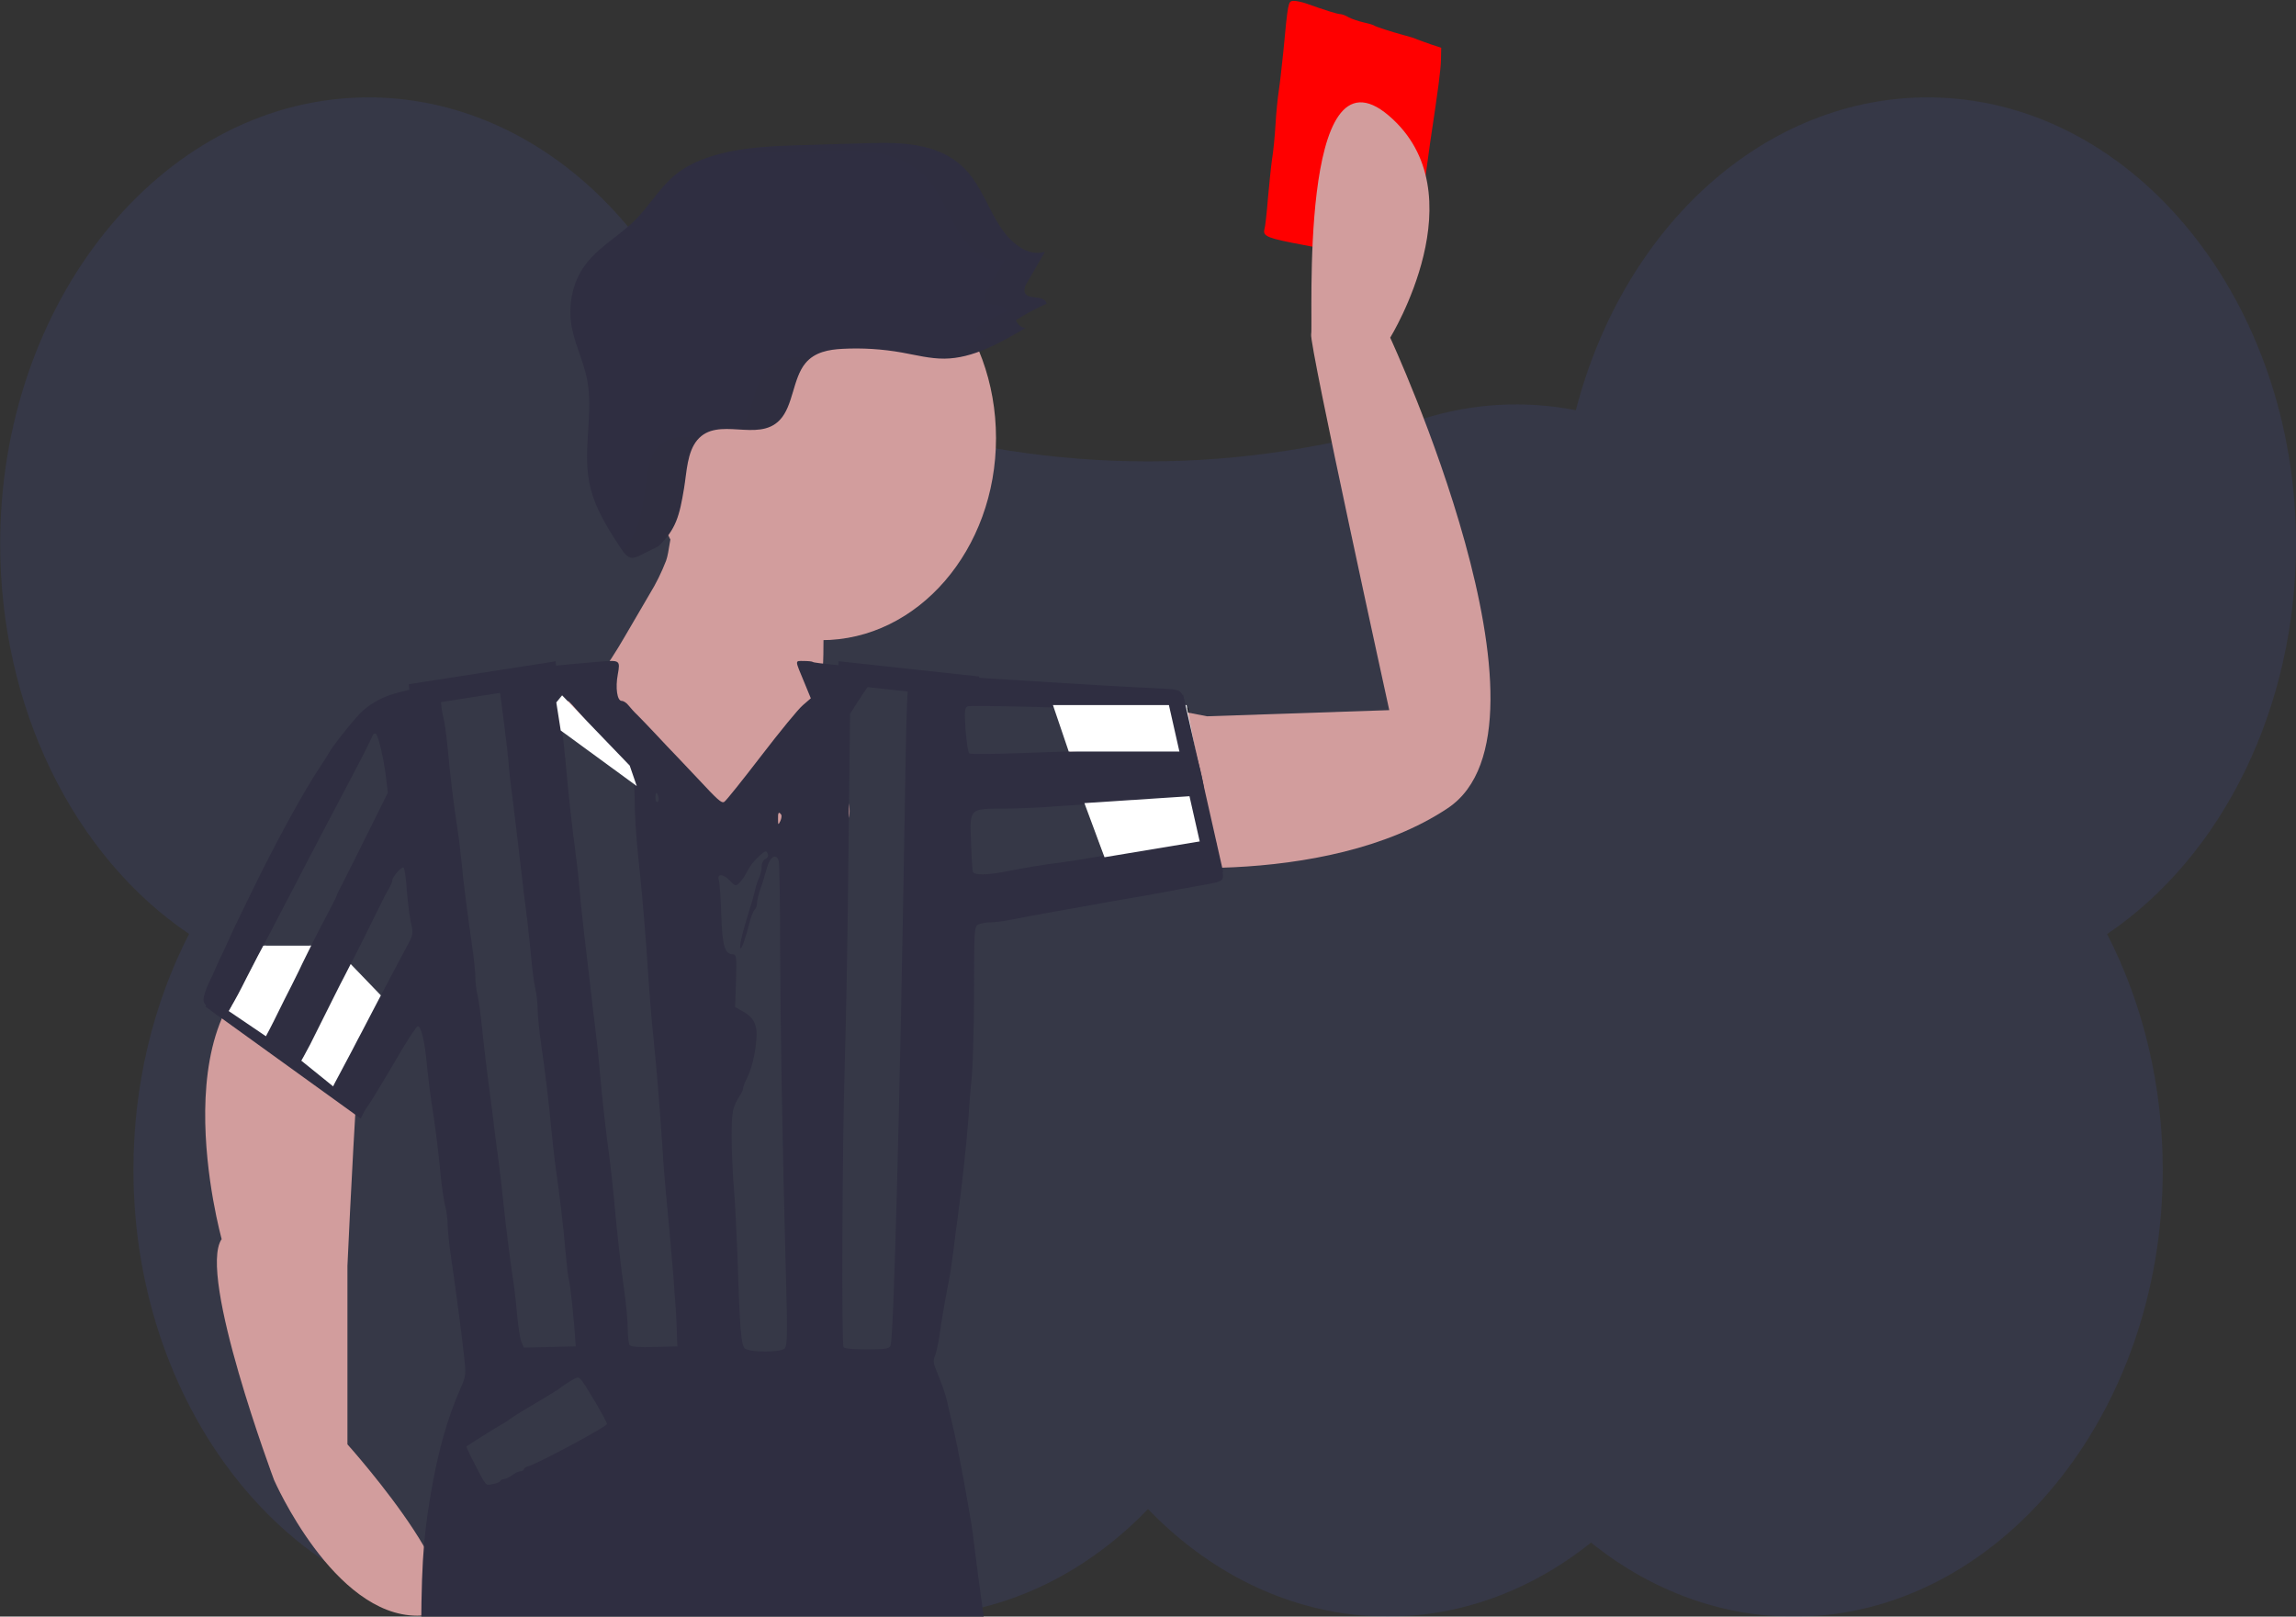 <svg width="710" height="500" viewBox="0 0 710 500" fill="none" xmlns="http://www.w3.org/2000/svg">
<rect x="0" y="0" width="710" height="500" fill="#333333" stroke="none"/>
<g clip-path="url(#clip0)">
<path opacity="0.1" d="M710.007 168.423C710.084 93.729 660.646 32.087 599.076 30.168C574.305 29.375 549.995 38.386 529.827 55.836C509.658 73.286 494.73 98.225 487.302 126.877C471.579 123.784 455.497 124.684 440.076 129.519C384.306 147.1 325.753 147.1 269.983 129.519C254.561 124.684 238.479 123.784 222.756 126.877C215.328 98.225 200.4 73.286 180.232 55.836C160.064 38.386 135.754 29.375 110.982 30.168C49.354 32.087 -0.052 93.737 0.052 168.423C0.072 192.981 5.496 217.089 15.764 238.261C26.032 259.433 40.774 276.902 58.469 288.868C47.202 310.753 41.241 336.037 41.265 361.832C41.265 437.587 92.228 499.67 154.732 499.992C177.247 500.157 199.293 492.192 218.059 477.112C238.718 493.642 263.256 501.571 287.963 499.7C312.67 497.829 336.203 486.26 355.003 466.742C373.808 486.275 397.351 497.853 422.069 499.724C446.787 501.595 471.335 493.657 491.999 477.112C510.762 492.203 532.809 500.179 555.327 500.024C617.831 499.701 668.813 437.619 668.794 361.864C668.818 336.068 662.856 310.785 651.59 288.9C669.288 276.931 684.032 259.457 694.301 238.279C704.57 217.101 709.991 192.987 710.007 168.423V168.423Z" fill="#536DFE"/>
<line y1="-3.5" x2="45.958" y2="-3.5" transform="matrix(0.988 -0.154 0.105 0.994 127.148 218.578)" stroke="#2F2E41" stroke-width="7"/>
<path d="M366.849 218.971L375.282 259.856" stroke="black"/>
<path d="M200.9 183.708L193.312 196.699C187.871 206.026 181.533 216.07 172.658 217.83C172.109 220.267 173.939 222.418 175.561 223.812C198.637 243.581 225.531 256.237 253.102 257.854C256.652 258.069 261.031 257.416 262.386 253.115C263.605 249.22 261.373 244.983 258.994 242.139C255.426 237.862 250.845 233.696 250.497 227.388C250.265 223.151 252.095 219.264 253.157 215.241C254.602 209.761 254.633 203.843 254.651 198.053C254.651 195.966 254.651 193.808 254.041 191.88C253.447 190.276 252.618 188.839 251.601 187.651C243.324 176.969 232.155 171.721 221.609 166.073C218.071 164.17 211.568 157.965 208.47 163.294C207.018 165.787 207.036 170.462 205.969 173.441C204.559 177.085 202.86 180.527 200.9 183.708V183.708Z" fill="#D29D9D"/>
<path d="M254 198C283.823 198 308 170.018 308 135.5C308 100.982 283.823 73 254 73C224.177 73 200 100.982 200 135.5C200 170.018 224.177 198 254 198Z" fill="#D29D9D"/>
<path d="M203.515 169.012C209.075 163.799 210.145 159.396 211.527 151.046C212.39 145.818 212.48 139.874 215.62 136.108C221.997 128.528 234.355 136.996 241.115 129.92C245.331 125.517 245.117 117.128 249.048 112.355C251.935 108.841 256.366 108.117 260.459 107.897C266.634 107.567 272.82 107.952 278.935 109.045C283.301 109.831 287.647 110.963 292.058 110.924C300.881 110.846 309.159 106.097 317.105 101.45C316.477 101.406 315.871 101.159 315.348 100.734C314.826 100.31 314.406 99.723 314.134 99.036C317.21 97.068 320.394 95.358 323.664 93.918C322.807 90.725 317.06 93.273 316.768 89.923C316.775 89.053 317.043 88.215 317.52 87.565L323.125 77.878C317.799 79.529 312.422 75.063 309.068 69.78C305.714 64.496 303.463 58.167 299.525 53.512C291.643 44.211 279.357 43.959 268.387 44.289L248.062 44.895C238.63 45.178 229.094 45.485 219.96 48.362C215.808 49.667 211.715 51.507 208.225 54.574C203.839 58.387 200.609 63.843 196.457 68.019C190.898 73.609 183.658 76.974 179.519 84.144C176.928 88.691 175.874 94.268 176.574 99.728C177.385 105.829 180.337 111.231 181.53 117.246C183.567 127.569 180.233 138.584 182.179 148.947C183.613 156.715 187.816 163.241 191.91 169.468C192.85 170.899 193.979 172.456 195.484 172.535C196.41 172.461 197.314 172.164 198.144 171.662" fill="#2F2E41"/>
<g opacity="0.1">
<path opacity="0.1" d="M203.295 138.467C200.155 142.201 200.051 148.145 199.201 153.405C197.904 161.158 196.898 165.506 192.318 170.255C193.155 171.442 194.141 172.527 195.393 172.613C196.319 172.539 197.223 172.243 198.053 171.741L203.515 169.036C209.075 163.823 210.145 159.42 211.527 151.07C212.39 145.842 212.48 139.897 215.62 136.131C215.893 135.811 216.183 135.514 216.489 135.243C211.559 134.921 206.616 134.52 203.295 138.467Z" fill="black"/>
<path opacity="0.1" d="M314.134 99.036C317.21 97.068 320.395 95.358 323.664 93.918C322.807 90.725 317.06 93.273 316.768 89.923C316.775 89.053 317.043 88.215 317.52 87.565L323.125 77.878C317.799 79.529 312.422 75.063 309.068 69.78C305.714 64.496 303.463 58.167 299.525 53.512C291.643 44.211 279.357 43.959 268.387 44.289L248.062 44.895C238.935 45.17 229.717 45.469 220.862 48.095C225.799 47.56 230.781 47.403 235.737 47.254L256.061 46.648C267.057 46.318 279.344 46.57 287.199 55.871C291.137 60.526 293.388 66.878 296.742 72.138C300.096 77.398 305.474 81.888 310.8 80.237L305.195 89.923C304.717 90.574 304.45 91.412 304.442 92.282C304.734 95.632 310.482 93.068 311.338 96.276C308.069 97.717 304.885 99.427 301.809 101.395C302.083 102.089 302.506 102.681 303.035 103.107C303.564 103.533 304.178 103.778 304.812 103.816C300.367 106.559 295.769 108.923 291.053 110.893H292.091C300.913 110.814 309.191 106.065 317.138 101.418C316.507 101.384 315.895 101.145 315.367 100.726C314.838 100.307 314.413 99.723 314.134 99.036V99.036Z" fill="black"/>
<path opacity="0.1" d="M248.134 110.256C244.04 110.476 239.61 111.199 236.723 114.714C232.792 119.486 233.006 127.876 228.789 132.279C228.608 132.473 228.417 132.654 228.218 132.821C232.954 133.112 237.735 133.458 241.115 129.92C245.331 125.517 245.117 117.128 249.048 112.355C249.787 111.469 250.633 110.726 251.559 110.154C250.417 110.169 249.263 110.193 248.134 110.256Z" fill="black"/>
</g>
<g clip-path="url(#clip1)">
<path d="M403.871 1.06C409.467 3.071 413.579 4.364 414.455 4.364C414.927 4.364 416.141 4.795 417.084 5.37C418.028 5.873 419.983 6.519 421.466 6.878C422.882 7.166 424.365 7.597 424.77 7.812C425.511 8.315 429.758 9.68 434.208 10.901C435.691 11.26 437.511 11.835 438.252 12.194C438.994 12.481 440.949 13.2 442.634 13.774L445.668 14.78L445.6 18.372C445.533 21.676 444.791 27.207 442.23 44.231C441.758 47.751 441.016 53.139 440.612 56.084C440.275 59.029 439.668 62.908 439.263 64.704C438.926 66.5 438.455 69.445 438.252 71.312C437.983 73.252 437.646 74.76 437.376 74.76C437.106 74.76 436.23 71.312 435.488 67.002C432.792 52.779 431.511 50.337 425.444 47.033C422.882 45.668 420.253 44.231 419.714 43.872C415.264 41.286 413.579 40.712 413.107 41.502C412.837 42.005 412.972 46.53 413.377 51.558C414.725 65.925 414.59 72.318 412.972 75.12L411.624 77.418L403.062 75.766C392.006 73.683 390.456 73.108 390.995 70.953C391.265 70.091 391.737 65.781 392.074 61.471C392.478 57.089 393.018 51.63 393.355 49.26C393.759 46.889 394.231 42.005 394.433 38.485C394.636 34.893 395.108 30.224 395.445 28.069C395.782 25.914 396.388 20.383 396.86 15.857C398.276 0.844 398.343 0.413 399.826 0.27C400.568 0.198 402.388 0.557 403.871 1.06Z" fill="#FF0000"/>
</g>
<path d="M325.856 215.978L321.093 211.443L373.264 221.542L429.609 219.642C429.609 219.642 404.758 106.291 405.454 103.382C406.151 100.474 401.385 11.806 429.446 35.751C457.506 59.695 429.897 104.437 429.897 104.437C429.897 104.437 485.599 224.647 447.694 249.961C409.79 275.275 344.527 268.283 342.015 265.199C339.505 262.113 325.856 215.978 325.856 215.978Z" fill="#D29D9D"/>
<g clip-path="url(#clip2)">
<path d="M91.794 293.735C92.992 293.391 94.322 293.185 95.692 293.131C97.061 293.077 98.437 293.176 99.724 293.422C101.011 293.668 102.177 294.054 103.141 294.554C104.105 295.055 104.844 295.656 105.306 296.317C108.559 300.888 111.856 310.418 110.681 330.231C108.52 366.669 107.44 391.513 107.44 391.513V446.722C107.44 446.722 154.974 499.723 129.046 499.723C103.118 499.723 84.753 457.764 84.753 457.764C84.753 457.764 60.986 394.274 68.548 383.232C68.548 383.232 47.225 306.951 91.794 293.735Z" fill="#D29D9D"/>
<line y1="-2.5" x2="59.172" y2="-2.5" transform="matrix(0.811 0.585 -0.44 0.898 63.574 311.355)" stroke="#2F2E41" stroke-width="5"/>
<path d="M71.359 312.534L82.387 320.004L97.632 289.733L87.252 281.871L71.359 312.534Z" fill="white"/>
<path d="M103.47 335.729L93.74 327.866L108.336 298.775L117.418 308.21L103.47 335.729Z" fill="white"/>
<path d="M71.359 312.534L82.387 320.004L97.632 289.733L87.252 281.871L71.359 312.534Z" stroke="white"/>
<path d="M103.47 335.729L93.74 327.866L108.336 298.775L117.418 308.21L103.47 335.729Z" stroke="white"/>
</g>
<path d="M251.377 204.748C251.52 204.933 254.732 205.303 258.445 205.674C265.728 206.352 271.011 207.648 270.655 208.759C270.583 209.13 269.727 210.487 268.799 211.722C267.941 212.956 266.227 215.548 265.013 217.399L262.873 220.794L262.371 263.377C262.158 286.766 261.659 316.204 261.23 328.732C260.444 355.578 260.159 415.749 260.873 416.675C261.087 417.107 264.087 417.354 268.013 417.354C273.724 417.354 274.867 417.169 275.367 416.244C276.365 414.639 278.294 341.26 279.792 249.861C280.507 206.908 280.437 207.71 283.721 208.451C284.506 208.636 288.362 208.883 292.288 209.068C296.215 209.253 305.71 209.808 313.35 210.302C332.484 211.536 349.478 212.524 357.83 212.894C365.542 213.264 365.327 213.141 366.47 217.77C367.113 220.3 366.756 220.362 354.403 219.806C335.984 218.942 300.499 218.078 299.356 218.448C298.285 218.757 298.214 219.683 298.571 225.607C298.856 229.372 299.356 232.704 299.714 233.013C300.071 233.322 306.925 233.26 316.634 232.89C325.63 232.519 341.195 232.026 351.192 231.841L369.398 231.409L370.61 235.975C371.325 238.506 372.04 241.838 372.253 243.443C372.682 246.158 372.539 246.405 371.039 246.652C368.112 247.146 360.329 247.701 346.551 248.257C339.054 248.565 329.772 249.12 325.846 249.429C321.917 249.799 315.063 250.046 310.637 250.108C299.642 250.108 299.855 249.923 300.284 260.661C300.427 265.228 300.713 269.301 300.856 269.671C301.285 270.721 305.211 270.659 310.708 269.61C316.634 268.437 323.631 267.265 327.986 266.771C331.628 266.277 337.411 265.351 343.48 264.241C345.337 263.87 348.55 263.377 350.62 263.068C354.975 262.513 360.615 261.587 368.47 260.167C374.823 258.995 376.18 259.303 376.18 261.649C376.18 262.574 376.751 265.29 377.394 267.573C378.894 272.449 378.821 272.51 372.61 273.621C370.467 273.991 366.756 274.67 364.399 275.102C362.043 275.596 357.545 276.398 354.403 276.954C351.262 277.509 346.265 278.373 343.337 278.867C334.198 280.533 328.914 281.459 322.988 282.508C319.847 283.063 315.279 283.928 312.85 284.421C310.422 284.915 307.496 285.285 306.21 285.285C304.998 285.285 303.355 285.594 302.569 285.902C301.285 286.52 301.212 287.445 301.212 306.145C301.212 316.883 300.856 329.041 300.499 333.114C300.071 337.187 299.642 343.173 299.428 346.382C298.999 352.554 297.356 367.798 296.144 376.622C295.715 379.523 295.143 384.213 294.787 387.115C294.431 389.953 293.859 393.965 293.43 396.062C292.002 403.406 291.145 408.467 290.502 413.158C290.075 415.749 289.504 418.588 289.075 419.514C288.575 420.625 288.646 421.737 289.361 423.403C291.217 427.968 292.216 430.684 292.788 433.092C293.074 434.45 293.786 437.474 294.358 439.88C295.429 444.385 296.287 448.519 298.001 457.777C300.141 469.688 300.713 472.773 301.212 477.526C301.855 482.833 302.926 490.856 304.14 499.62C304.569 502.582 305.211 508.136 305.497 511.962C305.853 515.789 306.425 521.899 306.852 525.663C307.78 533.994 309.423 551.275 309.423 552.51C309.423 553.003 308.425 553.558 306.925 553.866C296.287 555.842 289.504 557.015 285.505 557.446C282.935 557.754 279.08 558.248 276.937 558.619C274.795 558.927 269.797 559.668 265.871 560.223C261.944 560.779 256.947 561.52 254.805 561.828C251.306 562.382 236.169 564.173 232.314 564.419C231.1 564.544 230.743 563.926 230.029 560.841C229.529 558.804 228.815 553.805 228.458 549.732C227.53 540.29 226.459 531.28 225.103 522.268C224.532 518.381 224.032 514.185 224.032 513.012C224.032 511.839 223.746 510.296 223.389 509.617C222.889 508.445 222.818 508.507 222.461 509.926C222.033 511.717 220.819 527.083 219.748 544.487C219.391 551.089 218.82 557.877 218.534 559.606C218.034 562.507 217.892 562.753 215.178 563.494C213.679 563.926 210.609 564.544 208.396 564.852C206.254 565.098 200.899 566.086 196.615 567.012C192.26 567.876 186.334 569.049 183.407 569.543C180.479 570.036 175.767 570.838 173.054 571.332C161.702 573.306 160.06 573.615 156.204 574.048C154.062 574.356 151.135 574.85 149.778 575.22C148.422 575.591 144.995 576.208 142.067 576.639C134.642 577.626 135.285 578.613 132.786 562.074C130.644 547.88 130.216 539.24 130.216 513.012C130.216 485.611 130.715 476.785 133.143 462.405C135.428 448.952 138.212 438.955 142.496 429.203C144.138 425.5 144.138 425.069 143.424 418.712C142.353 409.332 140.711 397.235 139.497 388.966C138.926 385.078 138.426 380.45 138.426 378.783C138.426 377.055 138.069 374.463 137.641 372.92C137.284 371.439 136.641 367.242 136.284 363.663C135.57 355.887 134.357 346.444 133.357 340.458C133 338.051 132.357 332.99 132 329.226C131.358 322.129 130.216 317.377 129.216 317.377C128.859 317.377 126.788 320.524 124.504 324.289C116.436 338.051 113.366 342.988 112.366 343.852C111.438 344.655 111.081 344.593 109.367 343.235C108.225 342.371 106.155 341.013 104.727 340.149C103.227 339.347 102.013 338.483 102.013 338.236C102.013 337.989 103.156 335.582 104.584 332.99C106.012 330.337 107.939 326.634 108.939 324.782C109.867 322.931 111.295 320.277 112.009 318.92C112.723 317.562 114.151 314.785 115.222 312.748C116.293 310.712 118.078 307.256 119.292 305.034C120.434 302.812 122.005 299.912 122.719 298.554C123.433 297.196 124.861 294.481 125.932 292.506C127.788 289.112 127.859 288.68 127.074 285.409C126.646 283.434 126.074 278.867 125.789 275.226C125.575 271.585 125.075 268.437 124.789 268.314C124.147 267.944 121.291 271.276 121.291 272.325C121.291 272.757 120.862 273.806 120.363 274.67C119.434 276.213 118.721 277.571 116.007 283.125C115.365 284.36 114.437 286.273 113.865 287.445C113.223 288.68 112.295 290.593 111.724 291.765C110.51 294.172 109.51 296.085 106.512 301.948C105.298 304.17 101.728 311.452 98.372 318.117C94.945 325.214 92.018 330.337 91.447 330.337C90.947 330.337 88.305 328.794 85.521 326.942C81.594 324.165 80.737 323.301 81.165 322.437C81.879 321.265 84.521 316.204 85.878 313.365C86.377 312.316 87.377 310.403 88.019 309.045C89.447 306.33 90.875 303.368 92.446 300.22C92.946 299.109 93.874 297.258 94.445 296.085C95.088 294.851 96.016 292.938 96.587 291.765C98.087 288.803 99.3 286.396 101.942 281.397C103.156 279.114 104.155 277.077 104.155 276.892C104.155 276.707 104.941 275.102 105.869 273.374C106.797 271.585 110.296 264.549 113.723 257.699L119.934 245.171L119.434 241.036C118.863 235.605 117.078 227.706 116.293 227.027C115.865 226.656 115.436 226.903 115.151 227.644C114.579 229.002 112.723 232.766 110.081 237.765C109.082 239.617 107.725 242.27 107.011 243.628C106.297 244.986 104.655 248.01 103.441 250.417C102.156 252.762 100.371 256.279 99.372 258.131C98.444 259.982 97.016 262.636 96.302 263.994C95.588 265.352 94.16 268.129 93.089 270.165C92.089 272.202 90.59 274.979 89.876 276.337C86.092 283.619 84.878 285.841 83.45 288.68C82.593 290.346 80.88 293.555 79.666 295.777C78.524 297.998 76.953 301.022 76.168 302.565C72.598 309.786 69.528 314.908 68.814 314.908C68.385 314.908 66.814 313.797 65.315 312.501C62.888 310.341 62.673 309.848 63.102 308.058C63.387 306.885 64.03 305.157 64.53 304.108C65.029 303.121 66.029 301.022 66.672 299.48C67.314 297.937 68.314 295.838 68.814 294.851C69.313 293.802 70.242 291.765 70.956 290.222C71.598 288.68 72.598 286.581 73.097 285.594C73.597 284.545 75.668 280.286 77.738 276.028C85.021 261.031 93.803 244.924 98.8 237.456C100.157 235.42 101.514 233.322 101.728 232.828C102.942 230.606 109.939 221.843 112.009 219.991C115.151 217.152 118.792 215.301 123.433 214.128C125.575 213.573 129.073 212.709 131.215 212.215C133.286 211.66 135.285 211.413 135.642 211.598C135.999 211.783 136.284 213.511 136.284 215.424C136.284 217.338 136.641 220.177 137.07 221.719C137.498 223.262 138.069 227.52 138.426 231.285C139.14 239.37 140.354 249.244 141.353 255.662C141.782 258.193 142.353 263.068 142.71 266.462C143.353 273.374 144.424 281.521 145.923 292.074C146.494 295.962 146.994 300.467 146.994 302.072C146.994 303.676 147.28 306.33 147.708 307.934C148.065 309.539 148.707 314.106 149.064 317.994C149.493 321.882 150.135 327.745 150.564 330.954C150.992 334.163 151.778 340.396 152.349 344.84C152.848 349.222 153.705 355.763 154.205 359.343C154.705 362.922 155.276 368.168 155.562 371.068C156.276 378.042 157.632 388.841 158.417 394.211C158.846 396.556 159.488 401.925 159.845 405.999C160.202 410.134 160.845 414.268 161.273 415.132L161.987 416.798L169.984 416.613L178.052 416.428L177.909 414.576C177.552 408.59 176.267 396.495 175.91 395.754C175.696 395.26 175.267 391.497 174.91 387.423C174.196 379.338 173.125 370.081 171.912 361.688C171.483 358.725 170.912 353.418 170.555 349.962C169.77 341.198 168.556 331.386 167.342 322.931C166.771 319.043 166.271 314.229 166.271 312.316C166.271 310.403 165.914 307.441 165.557 305.836C165.129 304.232 164.558 299.541 164.201 295.468C163.772 291.395 163.201 285.532 162.773 282.508C162.344 279.422 161.559 272.51 160.916 267.079C160.274 261.649 159.346 253.564 158.774 249.182C158.203 244.739 157.561 239.617 157.418 237.765C157.204 234.433 156.347 227.088 154.705 214.746C153.777 207.834 153.919 207.525 158.774 207.525C160.345 207.525 162.773 207.278 164.129 206.908C166.343 206.414 173.697 205.612 185.691 204.624C191.689 204.131 191.832 204.254 191.046 208.574C190.261 212.709 190.832 216.782 192.26 216.782C192.831 216.782 193.759 217.399 194.33 218.14C194.973 218.942 196.187 220.3 197.115 221.164C198.043 222.09 200.542 224.682 202.684 226.965C204.826 229.31 207.753 232.334 209.11 233.754C210.466 235.173 213.394 238.259 215.535 240.542C222.033 247.516 223.104 248.503 223.96 248.01C224.46 247.763 229.529 241.406 235.313 233.877C241.096 226.348 246.879 219.251 248.307 218.078L250.735 215.98L248.807 211.29C245.737 203.884 245.737 204.439 248.521 204.439C249.878 204.439 251.163 204.563 251.377 204.748ZM172.697 217.214C172.697 218.51 173.054 221.472 173.482 223.879C173.911 226.225 174.482 231.223 174.839 234.988C175.624 244.06 176.838 255.354 177.766 262.081C178.195 265.105 178.837 270.536 179.123 274.115C179.408 277.694 180.051 283.681 180.479 287.445C180.908 291.148 181.764 298.554 182.407 303.8C182.978 309.045 183.835 316.142 184.263 319.537C184.692 322.931 185.263 328.609 185.549 332.188C186.191 339.594 187.405 350.456 188.476 358.108C188.833 361.009 189.475 366.563 189.832 370.451C190.832 381.683 191.974 391.743 193.117 399.765C193.688 403.839 194.116 408.961 194.116 411.183C194.116 413.404 194.402 415.565 194.687 415.997C195.116 416.553 197.186 416.738 202.398 416.613L209.467 416.428L209.252 410.565C209.11 404.704 207.61 386.373 206.182 371.685C205.754 367.427 205.111 359.775 204.826 354.714C204.112 343.358 202.898 328.671 201.899 319.228C201.47 315.34 200.899 307.934 200.542 302.874C199.757 290.099 198.543 275.72 197.258 263.994C196.687 258.563 196.258 251.157 196.258 247.516C196.258 243.566 195.901 240.234 195.401 239.185C194.902 238.259 191.903 234.679 188.761 231.285C185.62 227.891 181.122 222.83 178.766 220.053C176.41 217.276 174.054 214.992 173.554 214.931C173.054 214.931 172.697 215.795 172.697 217.214ZM202.684 246.775C202.684 247.639 202.969 248.195 203.326 248.01C203.683 247.825 203.826 247.084 203.612 246.405C203.112 244.677 202.684 244.862 202.684 246.775ZM240.596 253.317C240.596 255.23 240.667 255.23 241.31 253.934C241.667 253.132 241.81 252.206 241.524 251.898C240.81 250.91 240.525 251.342 240.596 253.317ZM232.243 267.573C231.743 268.314 230.957 269.61 230.529 270.474C230.101 271.338 229.172 272.51 228.601 273.128C227.53 274.115 227.316 274.115 225.531 272.202C223.532 270.165 221.533 270.227 222.318 272.325C222.532 272.942 222.889 277.694 223.032 282.878C223.389 292.629 224.103 295.16 226.674 295.16C227.744 295.16 227.816 296.147 227.602 303.306L227.316 311.452L229.601 312.748C233.171 314.723 234.313 317.006 233.885 321.697C233.528 326.264 232.314 330.954 230.815 333.855C230.243 334.904 229.815 336.076 229.815 336.447C229.815 336.817 229.529 337.619 229.172 338.236C226.459 342.495 226.245 343.605 226.245 351.875C226.245 356.504 226.602 363.601 226.959 367.674C227.316 371.747 227.744 380.881 228.03 388.039C228.744 410.935 229.172 416.059 230.315 417.046C231.814 418.342 241.453 418.342 242.667 417.046C243.452 416.244 243.523 412.108 243.095 397.112C241.881 351.381 241.31 317.13 241.239 293.308C241.239 279.237 241.024 267.079 240.81 266.277C240.025 263.747 238.097 264.92 237.098 268.622C236.598 270.474 235.741 273.313 235.17 274.855C234.599 276.46 234.099 278.435 234.099 279.237C234.099 280.039 233.813 280.965 233.385 281.336C233.028 281.644 232.385 283.187 231.957 284.668C230.672 289.852 229.458 293.308 229.03 293.308C228.458 293.308 229.387 289.05 231.243 283.125C232.1 280.41 233.099 277.077 233.385 275.72C233.67 274.362 234.242 272.449 234.741 271.523C235.17 270.536 235.527 268.993 235.527 268.005C235.527 266.956 236.027 265.969 236.741 265.66C237.455 265.29 237.74 264.673 237.383 263.994C236.955 263.006 236.741 263.068 235.027 264.549C233.956 265.475 232.742 266.833 232.243 267.573ZM176.053 427.352C174.767 428.154 173.625 428.956 173.411 429.141C173.054 429.512 169.199 431.919 162.344 435.931C160.417 437.103 158.346 438.399 157.775 438.83C157.275 439.263 155.919 440.127 154.919 440.682C153.919 441.238 151.135 442.904 148.779 444.447C146.423 445.928 144.424 447.224 144.281 447.347C144.138 447.409 144.781 448.829 145.566 450.433C150.635 460.245 149.993 459.443 152.349 459.012C153.491 458.827 154.562 458.394 154.705 458.085C154.848 457.715 155.347 457.469 155.847 457.469C156.347 457.469 157.489 456.913 158.417 456.234C159.346 455.555 160.488 455.001 161.059 455.001C161.559 455.001 161.987 454.753 161.987 454.445C161.987 454.136 162.63 453.643 163.487 453.457C166.485 452.593 187.69 441.238 187.69 440.436C187.69 439.571 180.979 428.154 179.694 426.735C178.694 425.748 178.766 425.748 176.053 427.352Z" fill="#2F2E41"/>
<path d="M366.524 218.578H326.304L330.845 231.944H369.119L366.524 218.578Z" fill="white" stroke="white"/>
<path d="M372.039 246.489L336.035 248.848L341.873 264.573L374.958 259.069L372.039 246.489Z" fill="white" stroke="white"/>
<line x1="363.439" y1="215.449" x2="375.806" y2="270.231" stroke="#2F2E41" stroke-width="5"/>
<line y1="-3.5" x2="43.719" y2="-3.5" transform="matrix(0.994 0.108 -0.074 0.997 258.838 211.501)" stroke="#2F2E41" stroke-width="7"/>
<path d="M194.29 237.054L173.856 215.826L172.558 217.398L173.856 225.654L195.912 241.772L194.29 237.054Z" fill="white" stroke="white"/>
</g>
<defs>
<clipPath id="clip0">
<rect width="710" height="500" fill="white"/>
</clipPath>
<clipPath id="clip1">
<rect width="55.79" height="78.625" fill="white" transform="translate(389.878)"/>
</clipPath>
<clipPath id="clip2">
<rect width="74.602" height="207.57" fill="white" transform="matrix(-1 0 0 1 137.528 292.485)"/>
</clipPath>
</defs>
</svg>
